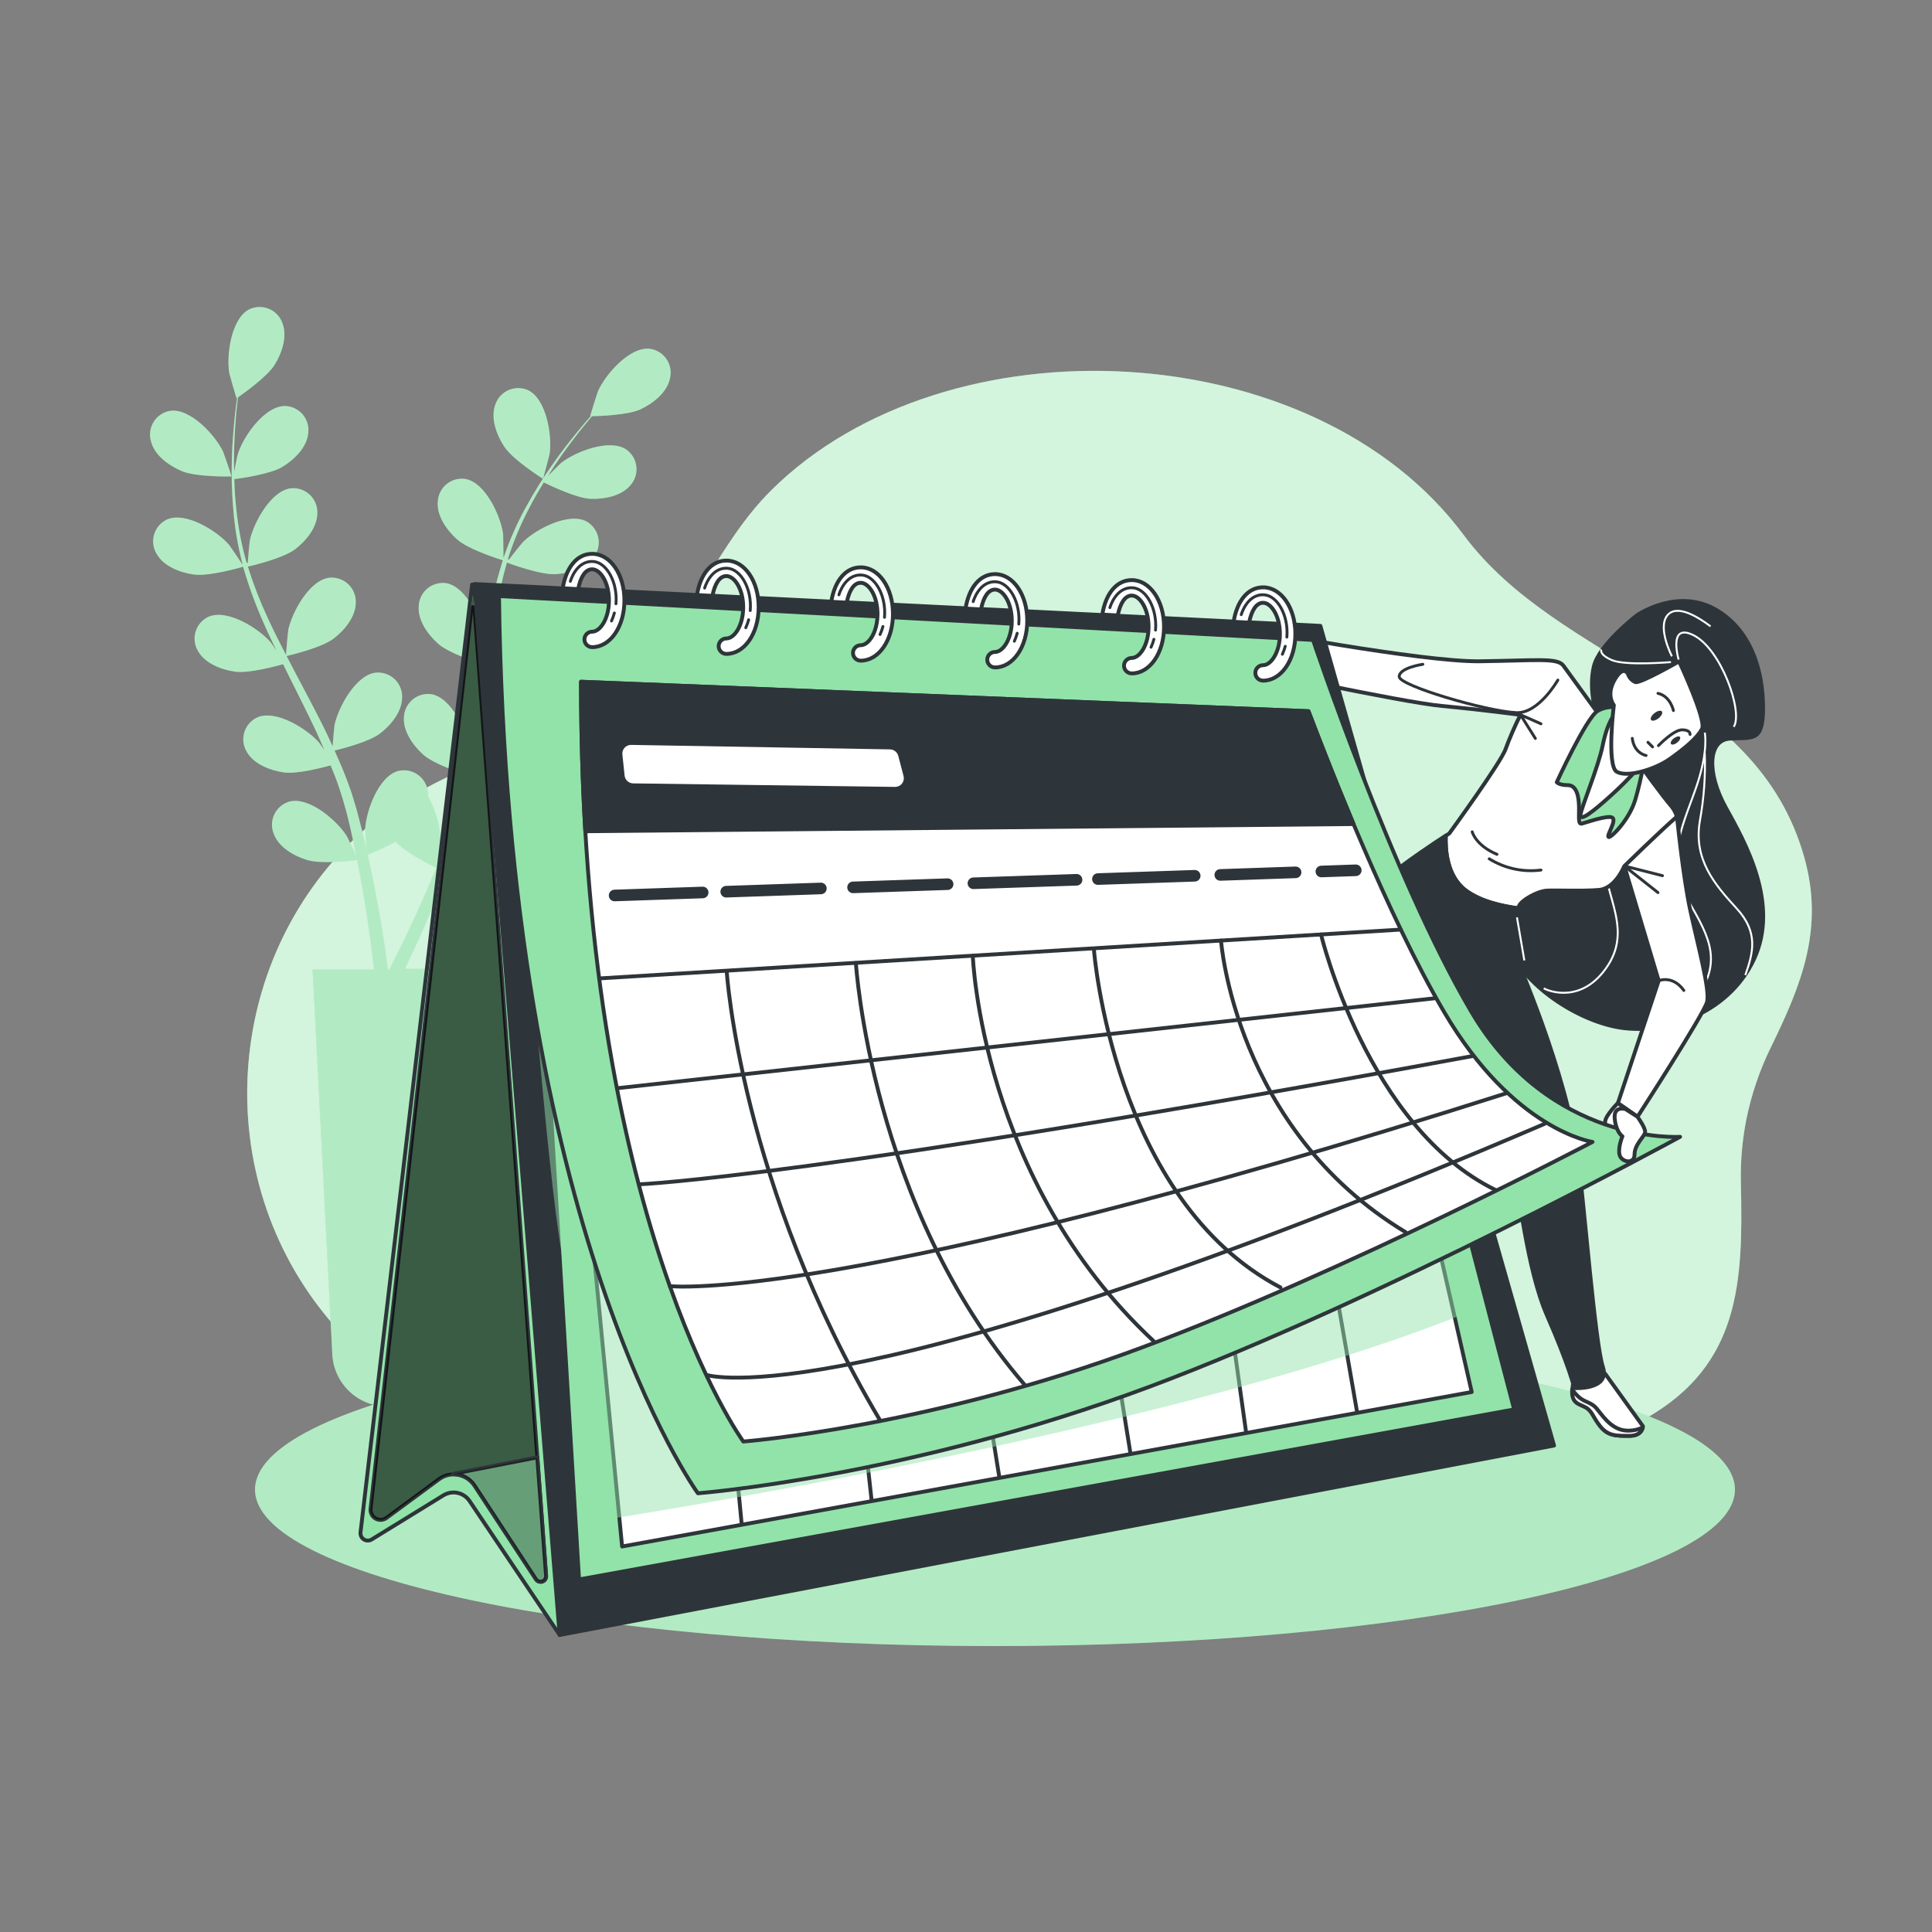 <svg width="500" height="500" viewBox="0 0 500 500" fill="none" xmlns="http://www.w3.org/2000/svg">
<rect x="0" y="0" width="500" height="500" fill="#808080" stroke="none"/>
<path d="M451.94 289.78C453.247 283.271 455.391 276.958 458.32 271C466.32 254.62 472.07 240.29 466.98 222C454.51 177.33 403.79 172.11 378.77 138.42C340.09 86.36 245.05 81.84 199.65 126.83C185.73 140.62 179.21 160.1 165.14 173.74C144.41 193.85 113.63 196.44 92.34 216.49C57.63 249.2 54.26 304.63 85.07 341.41C117.61 380.25 163.54 373.88 208.15 365.62C230.1 361.56 252.92 357.16 275.29 360.28C323 367 379.61 393.21 425.85 367.12C450.48 353.22 451.11 331.54 450.54 306.25C450.401 300.725 450.87 295.202 451.94 289.78Z" fill="#92E3A9"/>
<path opacity="0.6" d="M451.94 289.78C453.247 283.271 455.391 276.958 458.32 271C466.32 254.62 472.07 240.29 466.98 222C454.51 177.33 403.79 172.11 378.77 138.42C340.09 86.36 245.05 81.84 199.65 126.83C185.73 140.62 179.21 160.1 165.14 173.74C144.41 193.85 113.63 196.44 92.34 216.49C57.63 249.2 54.26 304.63 85.07 341.41C117.61 380.25 163.54 373.88 208.15 365.62C230.1 361.56 252.92 357.16 275.29 360.28C323 367 379.61 393.21 425.85 367.12C450.48 353.22 451.11 331.54 450.54 306.25C450.401 300.725 450.87 295.202 451.94 289.78Z" fill="white"/>
<path d="M257.5 426C363.263 426 449 407.868 449 385.5C449 363.132 363.263 345 257.5 345C151.737 345 66 363.132 66 385.5C66 407.868 151.737 426 257.5 426Z" fill="#92E3A9"/>
<path opacity="0.3" d="M257.5 426C363.263 426 449 407.868 449 385.5C449 363.132 363.263 345 257.5 345C151.737 345 66 363.132 66 385.5C66 407.868 151.737 426 257.5 426Z" fill="white"/>
<path d="M39.05 114.14C38.817 113.296 38.764 112.413 38.894 111.547C39.024 110.682 39.336 109.853 39.807 109.116C40.279 108.378 40.9 107.748 41.631 107.266C42.362 106.785 43.186 106.462 44.05 106.32C49.28 105.61 55.7 112.63 57.74 116.88C57.91 117.25 60 123.31 59.9 123.31C59.8 123.31 50.63 123.52 46.9 121.86C43.63 120.45 39.92 117.76 39.05 114.14ZM173.37 98C172.6 101.64 168.96 104.43 165.78 105.93C162.6 107.43 155.05 107.69 153.2 107.72C152.2 108.91 151.13 110.2 149.98 111.64C147.98 114.2 145.76 117.11 143.56 120.43C142.97 121.32 142.37 122.29 141.77 123.23C143.11 121.86 144.96 120.01 145.16 119.85C148.85 116.92 157.69 113.41 162.08 116.33C162.796 116.834 163.399 117.483 163.848 118.235C164.297 118.987 164.582 119.825 164.686 120.695C164.79 121.564 164.709 122.446 164.45 123.283C164.19 124.119 163.758 124.892 163.18 125.55C160.81 128.43 156.3 129.23 152.78 129.09C149.26 128.95 142.23 125.6 140.73 124.85C139.44 126.94 138.16 129.12 136.96 131.47C134.726 135.706 132.875 140.134 131.43 144.7L131.7 144.83C132.77 143.42 135.1 140.51 135.32 140.3C138.66 136.97 147.07 132.52 151.76 134.93C152.519 135.355 153.18 135.934 153.702 136.629C154.225 137.325 154.596 138.121 154.793 138.968C154.989 139.815 155.007 140.694 154.845 141.549C154.682 142.403 154.344 143.214 153.85 143.93C151.85 147.06 147.42 148.35 143.91 148.59C139.91 148.88 131.5 145.72 131.18 145.59C129.882 150.164 128.88 154.817 128.18 159.52C127.64 163 127.23 166.52 126.85 170.11C127.58 169.11 130.64 165.28 130.85 165.03C134.19 161.71 142.6 157.25 147.28 159.67C148.048 160.093 148.718 160.672 149.247 161.371C149.776 162.07 150.152 162.872 150.35 163.726C150.548 164.58 150.564 165.466 150.397 166.326C150.23 167.187 149.883 168.002 149.38 168.72C147.38 171.84 142.95 173.13 139.44 173.37C135.49 173.65 127.44 170.66 126.78 170.37C126.61 171.99 126.44 173.6 126.28 175.23C125.76 180.52 125.28 185.84 124.62 191.07C124.39 192.88 124.11 194.66 123.83 196.44C124.97 194.96 127.09 192.31 127.3 192.1C130.64 188.78 139.05 184.32 143.74 186.74C144.5 187.164 145.162 187.742 145.686 188.437C146.209 189.133 146.58 189.93 146.777 190.777C146.974 191.625 146.992 192.504 146.828 193.359C146.665 194.213 146.325 195.025 145.83 195.74C143.83 198.86 139.4 200.15 135.89 200.4C132.38 200.65 125.56 198.28 123.65 197.58C123.16 200.58 122.65 203.47 121.93 206.32C121.61 207.55 121.37 208.82 120.99 209.98L119.99 213.47C119.19 215.83 118.46 218.02 117.66 220.2C117.26 221.3 116.87 222.33 116.47 223.4C117.4 221.72 118.92 219.1 119.08 218.87C121.88 215.08 129.51 209.41 134.51 211.09C135.333 211.39 136.084 211.86 136.713 212.47C137.343 213.08 137.836 213.815 138.162 214.629C138.487 215.442 138.638 216.315 138.603 217.191C138.568 218.066 138.349 218.925 137.96 219.71C136.42 223.11 132.27 225.05 128.83 225.82C125.05 226.68 116.93 225.03 115.94 224.82C114.94 227.43 113.94 229.95 113 232.3C110 239.73 107.15 245.81 105.12 250.04L104.79 250.72H119.58L114.47 350.32C114.33 354.002 112.766 357.486 110.108 360.038C107.45 362.59 103.905 364.01 100.22 364C96.571 364.002 93.06 362.602 90.414 360.09C87.767 357.577 86.187 354.144 86 350.5L80.89 250.9H96.77C96.69 250.21 96.61 249.48 96.52 248.66C95.99 244.06 95.13 237.48 93.75 229.66C93.36 227.4 92.91 225.01 92.41 222.56C91.41 222.69 83.19 223.73 79.48 222.56C76.12 221.56 72.12 219.28 70.84 215.78C70.512 214.968 70.359 214.096 70.389 213.221C70.421 212.346 70.636 211.487 71.02 210.7C71.405 209.914 71.951 209.217 72.623 208.655C73.295 208.093 74.078 207.679 74.92 207.44C80.03 206.13 87.22 212.37 89.73 216.35C89.89 216.61 91.44 219.84 92.2 221.51C91.9 220.03 91.61 218.56 91.27 217.02C90.79 214.81 90.27 212.49 89.68 210.23C89.36 209.07 89.03 207.9 88.68 206.72C88.33 205.54 87.93 204.42 87.56 203.24C86.98 201.54 86.29 199.81 85.56 198.08C83.34 198.7 76.78 200.39 73.41 199.9C70.04 199.41 65.63 197.78 63.84 194.52C63.391 193.767 63.106 192.927 63.004 192.057C62.901 191.186 62.983 190.303 63.245 189.467C63.506 188.63 63.941 187.857 64.521 187.2C65.1 186.542 65.812 186.014 66.61 185.65C71.46 183.58 79.51 188.65 82.61 192.22C82.71 192.33 83.29 193.15 83.96 194.13C83.24 192.47 82.53 190.8 81.75 189.13C79.53 184.41 77.12 179.66 74.75 174.9C74.25 173.9 73.75 172.9 73.27 171.9C71.4 172.43 64.27 174.33 60.78 173.82C57.29 173.31 53 171.7 51.21 168.43C50.769 167.677 50.49 166.84 50.393 165.973C50.295 165.105 50.381 164.227 50.644 163.395C50.907 162.563 51.341 161.795 51.919 161.142C52.498 160.488 53.206 159.963 54 159.6C58.85 157.54 66.9 162.6 70 166.18C70.11 166.3 70.8 167.28 71.55 168.39C70.29 165.78 69.06 163.17 67.92 160.53C65.951 156.025 64.281 151.395 62.92 146.67C62.27 146.86 54 149.26 50.07 148.67C46.59 148.17 42.3 146.55 40.51 143.29C40.061 142.537 39.776 141.699 39.672 140.828C39.569 139.958 39.65 139.076 39.911 138.239C40.171 137.402 40.605 136.63 41.184 135.972C41.762 135.314 42.473 134.785 43.27 134.42C48.13 132.36 56.18 137.42 59.27 140.99C59.49 141.25 61.93 144.81 62.76 146.12C62.756 146.063 62.756 146.007 62.76 145.95C61.537 141.274 60.734 136.499 60.36 131.68C59.992 127.38 59.872 123.063 60 118.75C60.1 114.75 60.43 111.09 60.75 107.86C60.94 106.11 61.14 104.51 61.35 103.02L61.26 103.08C61.17 103.14 59.41 96.98 59.34 96.58C58.56 91.93 59.8 82.5 64.48 80.07C65.27 79.689 66.131 79.479 67.007 79.453C67.884 79.427 68.756 79.585 69.567 79.918C70.378 80.251 71.11 80.751 71.715 81.385C72.32 82.02 72.785 82.774 73.08 83.6C74.44 87.07 72.94 91.4 71.08 94.41C69.22 97.42 63.08 101.79 61.58 102.84C61.4 104.39 61.22 106.05 61.06 107.84C60.81 111.07 60.56 114.72 60.55 118.71C60.55 119.78 60.55 120.92 60.6 122.03C60.96 120.15 61.49 117.59 61.6 117.34C63.05 112.86 68.49 105.06 73.77 105.07C74.646 105.095 75.507 105.305 76.296 105.685C77.085 106.065 77.786 106.607 78.352 107.276C78.918 107.945 79.337 108.726 79.581 109.567C79.825 110.409 79.89 111.292 79.77 112.16C79.39 115.87 76.06 119.02 73.05 120.85C70.04 122.68 62.29 123.81 60.63 124C60.71 126.46 60.84 129 61.14 131.6C61.614 136.363 62.511 141.075 63.82 145.68H64.12C64.24 143.91 64.58 140.2 64.64 139.89C65.64 135.28 70.14 126.89 75.39 126.36C76.263 126.289 77.142 126.404 77.968 126.695C78.794 126.986 79.55 127.449 80.186 128.051C80.821 128.654 81.323 129.384 81.658 130.194C81.993 131.003 82.154 131.874 82.13 132.75C82.13 136.47 79.2 139.98 76.41 142.12C73.19 144.59 64.47 146.57 64.14 146.64C65.564 151.181 67.285 155.624 69.29 159.94C70.76 163.14 72.37 166.33 74.02 169.51C74.08 168.26 74.52 163.39 74.59 163.04C75.59 158.43 80.09 150.04 85.34 149.5C86.213 149.431 87.091 149.546 87.916 149.838C88.742 150.13 89.497 150.592 90.132 151.195C90.768 151.797 91.269 152.527 91.605 153.335C91.941 154.144 92.102 155.015 92.08 155.89C92.08 159.62 89.14 163.12 86.35 165.26C83.21 167.67 74.87 169.61 74.16 169.77C74.91 171.21 75.66 172.66 76.42 174.1C78.91 178.81 81.42 183.51 83.78 188.23C84.59 189.87 85.33 191.51 86.08 193.15C86.21 191.28 86.53 187.9 86.58 187.61C87.58 183 92.09 174.61 97.33 174.07C98.203 173.999 99.082 174.114 99.908 174.405C100.734 174.696 101.49 175.159 102.126 175.761C102.761 176.364 103.263 177.094 103.598 177.904C103.933 178.713 104.094 179.584 104.07 180.46C104.07 184.19 101.14 187.69 98.35 189.83C95.56 191.97 88.56 193.76 86.59 194.24C87.82 197 89 199.7 90 202.46C90.41 203.66 90.9 204.85 91.23 206.02L92.29 209.51C92.92 211.92 93.52 214.15 94.06 216.41C94.34 217.55 94.57 218.63 94.83 219.73C94.68 217.83 94.5 214.8 94.51 214.52C94.76 209.82 97.99 200.87 103.09 199.52C103.943 199.318 104.829 199.298 105.69 199.461C106.551 199.624 107.368 199.967 108.088 200.467C108.808 200.967 109.414 201.613 109.868 202.363C110.321 203.113 110.612 203.95 110.72 204.82C110.79 205.276 110.821 205.738 110.81 206.2C112.863 209.796 113.962 213.859 114 218C114 218.3 113.51 221.85 113.22 223.66C113.79 222.26 114.35 220.87 114.91 219.41C115.74 217.3 116.54 215.05 117.34 212.87L118.46 209.4C118.86 208.23 119.1 207.07 119.46 205.88C119.92 204.14 120.3 202.31 120.68 200.5C118.49 199.78 112.08 197.58 109.54 195.31C107 193.04 104.23 189.25 104.54 185.54C104.583 184.665 104.809 183.809 105.204 183.027C105.599 182.246 106.154 181.556 106.833 181.002C107.512 180.449 108.3 180.044 109.145 179.814C109.99 179.585 110.874 179.536 111.74 179.67C116.93 180.67 120.85 189.3 121.45 193.97C121.45 194.12 121.5 195.12 121.52 196.31C121.84 194.53 122.17 192.74 122.43 190.92C123.19 185.76 123.79 180.47 124.43 175.18C124.56 174.07 124.71 172.97 124.84 171.87C122.99 171.28 116.03 168.96 113.37 166.58C110.71 164.2 108.06 160.52 108.37 156.81C108.41 155.934 108.634 155.076 109.028 154.293C109.422 153.51 109.977 152.818 110.657 152.264C111.337 151.71 112.125 151.306 112.972 151.078C113.819 150.849 114.704 150.803 115.57 150.94C120.76 151.94 124.67 160.57 125.28 165.24C125.28 165.4 125.28 166.6 125.35 167.94C125.73 165.06 126.15 162.21 126.66 159.38C127.49 154.514 128.649 149.709 130.13 145C129.47 144.8 121.26 142.24 118.3 139.6C115.67 137.25 112.98 133.54 113.3 129.83C113.34 128.954 113.564 128.096 113.958 127.313C114.352 126.53 114.907 125.838 115.587 125.284C116.267 124.73 117.055 124.326 117.902 124.098C118.749 123.869 119.634 123.823 120.5 123.96C125.68 124.96 129.6 133.59 130.21 138.26C130.21 138.59 130.32 142.91 130.29 144.46C130.29 144.4 130.29 144.34 130.34 144.29C131.902 139.715 133.867 135.288 136.21 131.06C138.291 127.264 140.588 123.592 143.09 120.06C145.38 116.77 147.67 113.91 149.73 111.39C150.85 110.03 151.9 108.81 152.89 107.68H152.78C152.68 107.68 154.61 101.56 154.78 101.19C156.7 96.89 162.93 89.7 168.17 90.26C169.043 90.379 169.88 90.681 170.628 91.147C171.375 91.613 172.016 92.232 172.507 92.963C172.998 93.694 173.329 94.521 173.478 95.389C173.627 96.257 173.59 97.147 173.37 98ZM112.88 224.6C111.98 224.17 105.07 220.75 102.37 217.82C100.033 219.093 97.622 220.225 95.15 221.21C95.76 223.93 96.34 226.58 96.83 229.07C98.39 236.95 99.4 243.57 100.04 248.22C100.17 249.22 100.29 250.09 100.39 250.9H100.74L101.9 248.65C103.99 244.52 106.9 238.56 110.08 231.26C111 229.16 111.94 226.92 112.88 224.6ZM140.52 123.9C140.6 123.9 142.2 117.75 142.26 117.34C142.91 112.68 141.42 103.28 136.67 100.98C135.87 100.621 135.003 100.435 134.126 100.433C133.249 100.431 132.381 100.614 131.58 100.97C130.778 101.325 130.06 101.846 129.472 102.497C128.885 103.148 128.441 103.916 128.17 104.75C126.9 108.25 128.52 112.54 130.43 115.49C132.67 119 140.51 123.9 140.52 123.9Z" fill="#92E3A9"/>
<path opacity="0.3" d="M39.05 114.14C38.817 113.296 38.764 112.413 38.894 111.547C39.024 110.682 39.336 109.853 39.807 109.116C40.279 108.378 40.9 107.748 41.631 107.266C42.362 106.785 43.186 106.462 44.05 106.32C49.28 105.61 55.7 112.63 57.74 116.88C57.91 117.25 60 123.31 59.9 123.31C59.8 123.31 50.63 123.52 46.9 121.86C43.63 120.45 39.92 117.76 39.05 114.14ZM173.37 98C172.6 101.64 168.96 104.43 165.78 105.93C162.6 107.43 155.05 107.69 153.2 107.72C152.2 108.91 151.13 110.2 149.98 111.64C147.98 114.2 145.76 117.11 143.56 120.43C142.97 121.32 142.37 122.29 141.77 123.23C143.11 121.86 144.96 120.01 145.16 119.85C148.85 116.92 157.69 113.41 162.08 116.33C162.796 116.834 163.399 117.483 163.848 118.235C164.297 118.987 164.582 119.825 164.686 120.695C164.79 121.564 164.709 122.446 164.45 123.283C164.19 124.119 163.758 124.892 163.18 125.55C160.81 128.43 156.3 129.23 152.78 129.09C149.26 128.95 142.23 125.6 140.73 124.85C139.44 126.94 138.16 129.12 136.96 131.47C134.726 135.706 132.875 140.134 131.43 144.7L131.7 144.83C132.77 143.42 135.1 140.51 135.32 140.3C138.66 136.97 147.07 132.52 151.76 134.93C152.519 135.355 153.18 135.934 153.702 136.629C154.225 137.325 154.596 138.121 154.793 138.968C154.989 139.815 155.007 140.694 154.845 141.549C154.682 142.403 154.344 143.214 153.85 143.93C151.85 147.06 147.42 148.35 143.91 148.59C139.91 148.88 131.5 145.72 131.18 145.59C129.882 150.164 128.88 154.817 128.18 159.52C127.64 163 127.23 166.52 126.85 170.11C127.58 169.11 130.64 165.28 130.85 165.03C134.19 161.71 142.6 157.25 147.28 159.67C148.048 160.093 148.718 160.672 149.247 161.371C149.776 162.07 150.152 162.872 150.35 163.726C150.548 164.58 150.564 165.466 150.397 166.326C150.23 167.187 149.883 168.002 149.38 168.72C147.38 171.84 142.95 173.13 139.44 173.37C135.49 173.65 127.44 170.66 126.78 170.37C126.61 171.99 126.44 173.6 126.28 175.23C125.76 180.52 125.28 185.84 124.62 191.07C124.39 192.88 124.11 194.66 123.83 196.44C124.97 194.96 127.09 192.31 127.3 192.1C130.64 188.78 139.05 184.32 143.74 186.74C144.5 187.164 145.162 187.742 145.686 188.437C146.209 189.133 146.58 189.93 146.777 190.777C146.974 191.625 146.992 192.504 146.828 193.359C146.665 194.213 146.325 195.025 145.83 195.74C143.83 198.86 139.4 200.15 135.89 200.4C132.38 200.65 125.56 198.28 123.65 197.58C123.16 200.58 122.65 203.47 121.93 206.32C121.61 207.55 121.37 208.82 120.99 209.98L119.99 213.47C119.19 215.83 118.46 218.02 117.66 220.2C117.26 221.3 116.87 222.33 116.47 223.4C117.4 221.72 118.92 219.1 119.08 218.87C121.88 215.08 129.51 209.41 134.51 211.09C135.333 211.39 136.084 211.86 136.713 212.47C137.343 213.08 137.836 213.815 138.162 214.629C138.487 215.442 138.638 216.315 138.603 217.191C138.568 218.066 138.349 218.925 137.96 219.71C136.42 223.11 132.27 225.05 128.83 225.82C125.05 226.68 116.93 225.03 115.94 224.82C114.94 227.43 113.94 229.95 113 232.3C110 239.73 107.15 245.81 105.12 250.04L104.79 250.72H119.58L114.47 350.32C114.33 354.002 112.766 357.486 110.108 360.038C107.45 362.59 103.905 364.01 100.22 364C96.571 364.002 93.06 362.602 90.414 360.09C87.767 357.577 86.187 354.144 86 350.5L80.89 250.9H96.77C96.69 250.21 96.61 249.48 96.52 248.66C95.99 244.06 95.13 237.48 93.75 229.66C93.36 227.4 92.91 225.01 92.41 222.56C91.41 222.69 83.19 223.73 79.48 222.56C76.12 221.56 72.12 219.28 70.84 215.78C70.512 214.968 70.359 214.096 70.389 213.221C70.421 212.346 70.636 211.487 71.02 210.7C71.405 209.914 71.951 209.217 72.623 208.655C73.295 208.093 74.078 207.679 74.92 207.44C80.03 206.13 87.22 212.37 89.73 216.35C89.89 216.61 91.44 219.84 92.2 221.51C91.9 220.03 91.61 218.56 91.27 217.02C90.79 214.81 90.27 212.49 89.68 210.23C89.36 209.07 89.03 207.9 88.68 206.72C88.33 205.54 87.93 204.42 87.56 203.24C86.98 201.54 86.29 199.81 85.56 198.08C83.34 198.7 76.78 200.39 73.41 199.9C70.04 199.41 65.63 197.78 63.84 194.52C63.391 193.767 63.106 192.927 63.004 192.057C62.901 191.186 62.983 190.303 63.245 189.467C63.506 188.63 63.941 187.857 64.521 187.2C65.1 186.542 65.812 186.014 66.61 185.65C71.46 183.58 79.51 188.65 82.61 192.22C82.71 192.33 83.29 193.15 83.96 194.13C83.24 192.47 82.53 190.8 81.75 189.13C79.53 184.41 77.12 179.66 74.75 174.9C74.25 173.9 73.75 172.9 73.27 171.9C71.4 172.43 64.27 174.33 60.78 173.82C57.29 173.31 53 171.7 51.21 168.43C50.769 167.677 50.49 166.84 50.393 165.973C50.295 165.105 50.381 164.227 50.644 163.395C50.907 162.563 51.341 161.795 51.919 161.142C52.498 160.488 53.206 159.963 54 159.6C58.85 157.54 66.9 162.6 70 166.18C70.11 166.3 70.8 167.28 71.55 168.39C70.29 165.78 69.06 163.17 67.92 160.53C65.951 156.025 64.281 151.395 62.92 146.67C62.27 146.86 54 149.26 50.07 148.67C46.59 148.17 42.3 146.55 40.51 143.29C40.061 142.537 39.776 141.699 39.672 140.828C39.569 139.958 39.65 139.076 39.911 138.239C40.171 137.402 40.605 136.63 41.184 135.972C41.762 135.314 42.473 134.785 43.27 134.42C48.13 132.36 56.18 137.42 59.27 140.99C59.49 141.25 61.93 144.81 62.76 146.12C62.756 146.063 62.756 146.007 62.76 145.95C61.537 141.274 60.734 136.499 60.36 131.68C59.992 127.38 59.872 123.063 60 118.75C60.1 114.75 60.43 111.09 60.75 107.86C60.94 106.11 61.14 104.51 61.35 103.02L61.26 103.08C61.17 103.14 59.41 96.98 59.34 96.58C58.56 91.93 59.8 82.5 64.48 80.07C65.27 79.689 66.131 79.479 67.007 79.453C67.884 79.427 68.756 79.585 69.567 79.918C70.378 80.251 71.11 80.751 71.715 81.385C72.32 82.02 72.785 82.774 73.08 83.6C74.44 87.07 72.94 91.4 71.08 94.41C69.22 97.42 63.08 101.79 61.58 102.84C61.4 104.39 61.22 106.05 61.06 107.84C60.81 111.07 60.56 114.72 60.55 118.71C60.55 119.78 60.55 120.92 60.6 122.03C60.96 120.15 61.49 117.59 61.6 117.34C63.05 112.86 68.49 105.06 73.77 105.07C74.646 105.095 75.507 105.305 76.296 105.685C77.085 106.065 77.786 106.607 78.352 107.276C78.918 107.945 79.337 108.726 79.581 109.567C79.825 110.409 79.89 111.292 79.77 112.16C79.39 115.87 76.06 119.02 73.05 120.85C70.04 122.68 62.29 123.81 60.63 124C60.71 126.46 60.84 129 61.14 131.6C61.614 136.363 62.511 141.075 63.82 145.68H64.12C64.24 143.91 64.58 140.2 64.64 139.89C65.64 135.28 70.14 126.89 75.39 126.36C76.263 126.289 77.142 126.404 77.968 126.695C78.794 126.986 79.55 127.449 80.186 128.051C80.821 128.654 81.323 129.384 81.658 130.194C81.993 131.003 82.154 131.874 82.13 132.75C82.13 136.47 79.2 139.98 76.41 142.12C73.19 144.59 64.47 146.57 64.14 146.64C65.564 151.181 67.285 155.624 69.29 159.94C70.76 163.14 72.37 166.33 74.02 169.51C74.08 168.26 74.52 163.39 74.59 163.04C75.59 158.43 80.09 150.04 85.34 149.5C86.213 149.431 87.091 149.546 87.916 149.838C88.742 150.13 89.497 150.592 90.132 151.195C90.768 151.797 91.269 152.527 91.605 153.335C91.941 154.144 92.102 155.015 92.08 155.89C92.08 159.62 89.14 163.12 86.35 165.26C83.21 167.67 74.87 169.61 74.16 169.77C74.91 171.21 75.66 172.66 76.42 174.1C78.91 178.81 81.42 183.51 83.78 188.23C84.59 189.87 85.33 191.51 86.08 193.15C86.21 191.28 86.53 187.9 86.58 187.61C87.58 183 92.09 174.61 97.33 174.07C98.203 173.999 99.082 174.114 99.908 174.405C100.734 174.696 101.49 175.159 102.126 175.761C102.761 176.364 103.263 177.094 103.598 177.904C103.933 178.713 104.094 179.584 104.07 180.46C104.07 184.19 101.14 187.69 98.35 189.83C95.56 191.97 88.56 193.76 86.59 194.24C87.82 197 89 199.7 90 202.46C90.41 203.66 90.9 204.85 91.23 206.02L92.29 209.51C92.92 211.92 93.52 214.15 94.06 216.41C94.34 217.55 94.57 218.63 94.83 219.73C94.68 217.83 94.5 214.8 94.51 214.52C94.76 209.82 97.99 200.87 103.09 199.52C103.943 199.318 104.829 199.298 105.69 199.461C106.551 199.624 107.368 199.967 108.088 200.467C108.808 200.967 109.414 201.613 109.868 202.363C110.321 203.113 110.612 203.95 110.72 204.82C110.79 205.276 110.821 205.738 110.81 206.2C112.863 209.796 113.962 213.859 114 218C114 218.3 113.51 221.85 113.22 223.66C113.79 222.26 114.35 220.87 114.91 219.41C115.74 217.3 116.54 215.05 117.34 212.87L118.46 209.4C118.86 208.23 119.1 207.07 119.46 205.88C119.92 204.14 120.3 202.31 120.68 200.5C118.49 199.78 112.08 197.58 109.54 195.31C107 193.04 104.23 189.25 104.54 185.54C104.583 184.665 104.809 183.809 105.204 183.027C105.599 182.246 106.154 181.556 106.833 181.002C107.512 180.449 108.3 180.044 109.145 179.814C109.99 179.585 110.874 179.536 111.74 179.67C116.93 180.67 120.85 189.3 121.45 193.97C121.45 194.12 121.5 195.12 121.52 196.31C121.84 194.53 122.17 192.74 122.43 190.92C123.19 185.76 123.79 180.47 124.43 175.18C124.56 174.07 124.71 172.97 124.84 171.87C122.99 171.28 116.03 168.96 113.37 166.58C110.71 164.2 108.06 160.52 108.37 156.81C108.41 155.934 108.634 155.076 109.028 154.293C109.422 153.51 109.977 152.818 110.657 152.264C111.337 151.71 112.125 151.306 112.972 151.078C113.819 150.849 114.704 150.803 115.57 150.94C120.76 151.94 124.67 160.57 125.28 165.24C125.28 165.4 125.28 166.6 125.35 167.94C125.73 165.06 126.15 162.21 126.66 159.38C127.49 154.514 128.649 149.709 130.13 145C129.47 144.8 121.26 142.24 118.3 139.6C115.67 137.25 112.98 133.54 113.3 129.83C113.34 128.954 113.564 128.096 113.958 127.313C114.352 126.53 114.907 125.838 115.587 125.284C116.267 124.73 117.055 124.326 117.902 124.098C118.749 123.869 119.634 123.823 120.5 123.96C125.68 124.96 129.6 133.59 130.21 138.26C130.21 138.59 130.32 142.91 130.29 144.46C130.29 144.4 130.29 144.34 130.34 144.29C131.902 139.715 133.867 135.288 136.21 131.06C138.291 127.264 140.588 123.592 143.09 120.06C145.38 116.77 147.67 113.91 149.73 111.39C150.85 110.03 151.9 108.81 152.89 107.68H152.78C152.68 107.68 154.61 101.56 154.78 101.19C156.7 96.89 162.93 89.7 168.17 90.26C169.043 90.379 169.88 90.681 170.628 91.147C171.375 91.613 172.016 92.232 172.507 92.963C172.998 93.694 173.329 94.521 173.478 95.389C173.627 96.257 173.59 97.147 173.37 98ZM112.88 224.6C111.98 224.17 105.07 220.75 102.37 217.82C100.033 219.093 97.622 220.225 95.15 221.21C95.76 223.93 96.34 226.58 96.83 229.07C98.39 236.95 99.4 243.57 100.04 248.22C100.17 249.22 100.29 250.09 100.39 250.9H100.74L101.9 248.65C103.99 244.52 106.9 238.56 110.08 231.26C111 229.16 111.94 226.92 112.88 224.6ZM140.52 123.9C140.6 123.9 142.2 117.75 142.26 117.34C142.91 112.68 141.42 103.28 136.67 100.98C135.87 100.621 135.003 100.435 134.126 100.433C133.249 100.431 132.381 100.614 131.58 100.97C130.778 101.325 130.06 101.846 129.472 102.497C128.885 103.148 128.441 103.916 128.17 104.75C126.9 108.25 128.52 112.54 130.43 115.49C132.67 119 140.51 123.9 140.52 123.9Z" fill="white"/>
<path d="M423.61 159.26C423.61 159.26 413.83 166.74 412.48 172.5C411.13 178.26 412.87 184.39 414.02 188.04C415.17 191.69 415.36 209.34 404.62 217.2C393.88 225.06 389.08 232.93 390.23 242.72C391.38 252.51 405.96 263.25 418.05 265.72C430.14 268.19 447.21 262.65 453.92 248.26C460.63 233.87 451.62 218 446.63 209C441.64 200 442.03 191.54 447.63 191.16C453.23 190.78 456.07 192.16 456.27 184.25C456.47 176.34 454.54 164.11 444.37 157.97C434.2 151.83 423.61 159.26 423.61 159.26Z" fill="#2E353A" stroke="#2E353A" stroke-linecap="round" stroke-linejoin="round"/>
<path d="M399.53 255.76C400.53 256.43 409.53 260.1 416.19 249.76C422.85 239.42 413.78 229.89 415.53 220.76" stroke="white" stroke-width="0.5" stroke-miterlimit="10"/>
<path d="M434.55 171.16C434.55 171.16 431.43 161.08 438.19 164.35C445.44 167.85 451.19 184.35 448.69 188.1" stroke="white" stroke-width="0.5" stroke-miterlimit="10"/>
<path d="M432.69 169.85C432.69 169.85 428.94 162.6 431.44 159.35C433.94 156.1 439.69 159.85 442.69 162.1" stroke="white" stroke-width="0.5" stroke-miterlimit="10"/>
<path d="M441.19 189.6C441.19 189.6 442.19 194.1 439.19 203.1C436.19 212.1 430.69 222.35 436.19 231.85C441.69 241.35 445.94 247.85 439.69 257.35" stroke="white" stroke-width="0.5" stroke-miterlimit="10"/>
<path d="M441.19 194.85C441.407 200.711 440.988 206.579 439.94 212.35C438.19 222.35 443.69 228.85 449.44 235.1C455.19 241.35 453.69 246.6 451.69 252.35" stroke="white" stroke-width="0.5" stroke-miterlimit="10"/>
<path d="M432.44 171.35C432.44 171.35 420.69 172.35 417.19 170.85C413.69 169.35 414.44 168.1 414.44 168.1" stroke="white" stroke-width="0.5" stroke-miterlimit="10"/>
<path d="M434 211.29C434 211.29 435.53 226.83 437.49 235.82C439.45 244.81 442.57 256.16 441.79 259.29C441.01 262.42 423.79 289.01 423.79 289.01L418.71 285.49L429.27 253.81L420.38 224.11C420.38 224.11 428.52 212.18 434 211.29Z" fill="white" stroke="#2E353A" stroke-linecap="round" stroke-linejoin="round"/>
<path d="M432.63 208.76C430.13 205.88 424.76 198.4 424.76 198.4L416.32 188.4L404.62 172.29C403.08 170.18 397.9 170.94 382.94 171.14C367.98 171.34 322.57 162.7 322.57 162.7L321.04 172.7C321.04 172.7 362.6 181.7 373.15 182.7C383.7 183.7 393.49 185 393.49 185C392.049 187.871 390.767 190.818 389.65 193.83C388.5 197.28 375.07 215.7 375.07 215.7C375.07 215.7 374.74 215.9 374.17 216.28C374.02 219.62 374.34 226.71 379.33 230.45C383.19 233.34 388.84 234.56 392.92 235.07C392.99 234.84 393.05 234.64 393.1 234.5C393.68 232.96 397.9 230.66 400.2 230.5C402.5 230.34 409.6 230.69 413.83 230.31C418.06 229.93 420.35 224.17 420.35 224.17C420.35 224.17 429.67 215.07 433.96 211.35C433.694 210.406 433.242 209.526 432.63 208.76Z" fill="white" stroke="#2E353A" stroke-linecap="round" stroke-linejoin="round"/>
<path d="M398.8 187.32L393.49 184.97L397.35 191.11" stroke="#2E353A" stroke-width="0.75" stroke-linecap="round" stroke-linejoin="round"/>
<path d="M385.41 222.26C389.407 224.739 394.135 225.767 398.8 225.17" stroke="#2E353A" stroke-width="0.75" stroke-linecap="round" stroke-linejoin="round"/>
<path d="M381 215.27C381 215.27 381.87 218.77 387.41 221.1" stroke="#2E353A" stroke-width="0.75" stroke-linecap="round" stroke-linejoin="round"/>
<path d="M429.24 253.81C429.24 253.81 432.87 252.25 435.78 256.33" stroke="#2E353A" stroke-width="0.75" stroke-linecap="round" stroke-linejoin="round"/>
<path d="M430.25 226.63L420.35 224.11L429.08 231" stroke="#2E353A" stroke-width="0.75" stroke-linecap="round" stroke-linejoin="round"/>
<path d="M403.17 176C403.17 176 398.22 184.73 392.4 184.44C384.49 184.04 362.11 177.44 362.11 175.12C362.11 172.8 368.23 171.92 368.23 171.92" stroke="#2E353A" stroke-width="0.75" stroke-linecap="round" stroke-linejoin="round"/>
<path d="M420.35 183.24C420.35 183.24 416.35 182.24 413.44 184.01C410.53 185.78 402.89 202.43 402.89 202.43C402.89 202.43 403.46 203.2 405.77 203.2C408.08 203.2 408.65 206.27 408.65 209.14C408.65 212.01 408.45 213.36 409.41 213.14C410.37 212.92 416.13 210.84 417.28 211.61C418.43 212.38 415.74 216.21 416.28 216.61C416.82 217.01 421.65 212.19 423.19 207.01C424.73 201.83 426.26 194.16 425.87 191.09C425.48 188.02 423 184 420.35 183.24Z" fill="#92E3A9" stroke="#2E353A" stroke-linecap="round" stroke-linejoin="round"/>
<path d="M423.61 199.17C421.497 201.527 419.257 203.767 416.9 205.88C412.48 209.88 408.84 212.79 409.03 210.88C409.22 208.97 413.63 198.6 414.78 192.88C415.93 187.16 418.05 183.28 420.35 183.28C422.65 183.28 427.64 195 423.61 199.17Z" fill="white" stroke="#2E353A" stroke-linecap="round" stroke-linejoin="round"/>
<path d="M421.31 174.42C421.463 174.887 421.714 175.316 422.045 175.68C422.375 176.044 422.779 176.333 423.23 176.53C424.57 176.91 434.55 171.16 434.55 171.16C434.55 171.16 441.65 186.31 440.49 188.61C439.33 190.91 435.89 193.8 432.05 196.48C428.21 199.16 421.12 201.28 418.43 199.74C415.74 198.2 417.66 182.48 417.66 182.48C417.66 182.48 415.55 179.98 417.85 175.95C420.15 171.92 421.31 174.42 421.31 174.42Z" fill="white" stroke="#2E353A" stroke-linecap="round" stroke-linejoin="round"/>
<path d="M437.38 190.07C437.38 190.07 437.55 188.88 435.33 188.88C433.11 188.88 429.21 192.96 429.21 192.96" stroke="#2E353A" stroke-width="0.75" stroke-linecap="round" stroke-linejoin="round"/>
<path d="M427.68 193.3L426.49 192.11" stroke="#2E353A" stroke-width="0.75" stroke-linecap="round" stroke-linejoin="round"/>
<path d="M426 195.52C426 195.52 422.94 195.01 422.43 191.09" stroke="#2E353A" stroke-width="0.75" stroke-linecap="round" stroke-linejoin="round"/>
<path d="M433.08 183.89C433.08 183.89 432.32 180.16 429.08 179.44" stroke="#2E353A" stroke-width="0.75" stroke-linecap="round" stroke-linejoin="round"/>
<path d="M429.23 185.89C428.45 186.5 427.59 186.7 427.3 186.33C427.01 185.96 427.4 185.17 428.17 184.56C428.94 183.95 429.81 183.75 430.1 184.12C430.39 184.49 430 185.28 429.23 185.89Z" fill="#2E353A"/>
<path d="M434.05 192.19C433.41 192.69 432.7 192.86 432.46 192.55C432.22 192.24 432.54 191.55 433.18 191.08C433.82 190.61 434.53 190.42 434.77 190.72C435.01 191.02 434.69 191.68 434.05 192.19Z" fill="#2E353A"/>
<path d="M415.38 355.47L425.19 369.1C425.19 369.1 425.19 371.6 421.69 371.6C418.19 371.6 416.19 371.6 414.19 369.1C412.19 366.6 412.19 365.1 410.19 364.1C408.19 363.1 406.19 363.1 407.19 357.6C408.19 352.1 415.38 355.47 415.38 355.47Z" fill="white" stroke="#2E353A" stroke-linecap="round" stroke-linejoin="round"/>
<path d="M425.15 369.41C423.596 370.156 421.853 370.414 420.15 370.15C416.61 369.51 414.46 365.97 413.15 364.45C411.84 362.93 410.24 362.94 408.73 361.67C408.012 361.056 407.385 360.342 406.87 359.55C406.66 363.11 408.39 363.23 410.11 364.1C412.11 365.1 412.11 366.6 414.11 369.1C416.11 371.6 418.11 371.6 421.61 371.6C424.42 371.6 425 370.08 425.15 369.41Z" fill="white" stroke="#2E353A" stroke-linecap="round" stroke-linejoin="round"/>
<path d="M414.82 353.74C412.82 347.74 409.97 311.82 408.49 300.45C405.49 277.33 392.15 247.32 392.15 247.32L392.92 235.04C388.84 234.53 383.19 233.31 379.33 230.42C374.33 226.68 374.02 219.59 374.17 216.25C371.64 217.88 364.17 222.79 357.8 227.95C349.94 234.28 344.56 256.73 343.03 263.82C341.5 270.91 339.77 291.82 339.77 291.82C339.77 291.82 325.95 297.19 320.39 304.82C314.83 312.45 297.94 329.76 297.94 329.76L299.48 335.52C299.48 335.52 304.66 331.88 309.07 328.42C313.48 324.96 347.83 305.78 350.13 304.42C352.43 303.06 355.13 300.42 358.19 292.72C359.31 289.91 360.89 285.31 362.45 280.6L367.78 264L372.91 259.63C377.97 273.31 389.73 299.68 391.4 303.45C393.4 307.97 394.92 328.07 400.45 340.64C405.98 353.21 407.45 359.24 407.45 359.24C407.45 359.24 416.83 359.77 414.82 353.74Z" fill="#2E353A" stroke="#2E353A" stroke-linecap="round" stroke-linejoin="round"/>
<path d="M392.59 237.41L394.5 248.56" stroke="white" stroke-width="0.5" stroke-miterlimit="10"/>
<path d="M122.18 151.29L93.3 396.59C93.261 396.943 93.322 397.3 93.475 397.621C93.629 397.941 93.87 398.212 94.169 398.403C94.469 398.593 94.817 398.696 95.172 398.699C95.528 398.702 95.877 398.605 96.18 398.42L114.74 387C115.842 386.317 117.165 386.089 118.432 386.363C119.699 386.637 120.809 387.393 121.53 388.47L144.85 423.14L154.58 277.3L122.18 151.29Z" fill="#92E3A9" stroke="#2E353A" stroke-linecap="round" stroke-linejoin="round"/>
<path d="M122 157.46L95.9 390.46C95.844 390.963 95.935 391.471 96.164 391.923C96.392 392.375 96.747 392.75 97.186 393.002C97.624 393.255 98.127 393.374 98.632 393.345C99.137 393.317 99.623 393.141 100.03 392.84L113.6 382.84C114.306 382.318 115.111 381.946 115.965 381.745C116.82 381.545 117.706 381.522 118.57 381.676C119.435 381.831 120.258 382.16 120.99 382.644C121.723 383.128 122.349 383.756 122.83 384.49L138.71 408.73C138.882 408.999 139.139 409.203 139.441 409.309C139.742 409.415 140.071 409.417 140.373 409.315C140.676 409.212 140.936 409.011 141.111 408.744C141.286 408.477 141.367 408.158 141.34 407.84L122.8 157.47C122.781 157.379 122.731 157.297 122.659 157.238C122.587 157.179 122.497 157.146 122.404 157.145C122.311 157.144 122.22 157.174 122.147 157.231C122.073 157.289 122.022 157.369 122 157.46Z" fill="#92E3A9" stroke="#2E353A" stroke-linecap="round" stroke-linejoin="round"/>
<path opacity="0.6" d="M122.36 154.08L95.88 390.44C95.824 390.943 95.915 391.451 96.144 391.903C96.372 392.355 96.727 392.73 97.166 392.982C97.604 393.235 98.107 393.354 98.612 393.326C99.117 393.297 99.603 393.121 100.01 392.82L113.58 382.82C114.286 382.298 115.091 381.926 115.945 381.726C116.8 381.525 117.686 381.502 118.551 381.656C119.415 381.811 120.238 382.14 120.97 382.624C121.703 383.108 122.329 383.736 122.81 384.47L138.69 408.71C138.862 408.979 139.119 409.183 139.421 409.289C139.722 409.395 140.051 409.397 140.353 409.295C140.656 409.192 140.916 408.991 141.091 408.724C141.266 408.457 141.347 408.138 141.32 407.82L122.55 154.08C122.543 154.06 122.531 154.043 122.514 154.03C122.497 154.018 122.476 154.011 122.455 154.011C122.434 154.011 122.413 154.018 122.396 154.03C122.379 154.043 122.367 154.06 122.36 154.08Z" fill="black"/>
<path d="M117.53 381.54C118.581 381.558 119.611 381.833 120.531 382.34C121.451 382.847 122.233 383.572 122.81 384.45L138.69 408.69C138.862 408.959 139.119 409.163 139.421 409.269C139.722 409.375 140.051 409.377 140.353 409.275C140.656 409.172 140.916 408.971 141.091 408.704C141.266 408.437 141.347 408.118 141.32 407.8L139.05 377.16L117.19 381.44C117.306 381.463 117.42 381.496 117.53 381.54Z" fill="#92E3A9" stroke="#2E353A" stroke-linecap="round" stroke-linejoin="round"/>
<path opacity="0.3" d="M117.53 381.54C118.581 381.558 119.611 381.833 120.531 382.34C121.451 382.847 122.233 383.572 122.81 384.45L138.69 408.69C138.862 408.959 139.119 409.163 139.421 409.269C139.722 409.375 140.051 409.377 140.353 409.275C140.656 409.172 140.916 408.971 141.091 408.704C141.266 408.437 141.347 408.118 141.32 407.8L139.05 377.16L117.19 381.44C117.306 381.463 117.42 381.496 117.53 381.54Z" fill="black"/>
<path d="M122.77 151.14L144.84 423.14L402.19 374.1L341.71 161.97L122.77 151.14Z" fill="#2E353A" stroke="#2E353A" stroke-linecap="round" stroke-linejoin="round"/>
<path d="M134.7 157.01L149.86 408.76L391.86 364.76L340.85 169.17L134.7 157.01Z" fill="#92E3A9" stroke="#2E353A" stroke-linecap="round" stroke-linejoin="round"/>
<path d="M149.49 280.9L161 400.23L380.88 360.25L360.45 270.56L149.49 280.9Z" fill="white" stroke="#2E353A" stroke-linecap="round" stroke-linejoin="round"/>
<path d="M191.93 394.29L188.28 355.96" stroke="#2E353A" stroke-linecap="round" stroke-linejoin="round"/>
<path d="M225.58 388.36L222.06 356.41" stroke="#2E353A" stroke-linecap="round" stroke-linejoin="round"/>
<path d="M258.57 381.97L254.46 356.41" stroke="#2E353A" stroke-linecap="round" stroke-linejoin="round"/>
<path d="M292.56 376.14L287.67 345.67" stroke="#2E353A" stroke-linecap="round" stroke-linejoin="round"/>
<path d="M322.5 370.74L318.33 341" stroke="#2E353A" stroke-linecap="round" stroke-linejoin="round"/>
<path d="M351.21 365.43L345 329.67" stroke="#2E353A" stroke-linecap="round" stroke-linejoin="round"/>
<path d="M418.68 285.49C418.68 285.49 415.62 288.57 415.42 290.17C415.22 291.77 416.82 296.59 416.82 296.59L421.64 297.39L423.76 289.01L418.68 285.49Z" fill="white" stroke="#2E353A" stroke-linecap="round" stroke-linejoin="round"/>
<g style="mix-blend-mode:multiply" opacity="0.49">
<path d="M135.92 226.56C135.92 226.56 141 299.67 145.67 326.33C150.34 352.99 159 392.89 159 392.89C159 392.89 309 369.67 383 338.33L377 309.67L135.92 226.56Z" fill="#92E3A9"/>
</g>
<path d="M129.14 154.27L339.81 165.62C339.81 165.62 360.32 227.07 380.73 261.77C401.14 296.47 434.8 294.21 434.8 294.21C434.8 294.21 357.6 336.42 297.47 358.89C234.89 382.26 180.62 386.46 180.62 386.46C180.62 386.46 131.19 318.94 129.14 154.27Z" fill="#92E3A9" stroke="#2E353A" stroke-linecap="round" stroke-linejoin="round"/>
<path d="M153.26 143.33C149.35 143.33 146.52 146.8 145.63 152.24L149.63 152.46C150.25 149.32 151.48 147.33 153.25 147.33C155.31 147.33 157.6 150.64 157.6 155.4C157.6 160.16 155.31 163.48 153.25 163.48C152.72 163.48 152.211 163.691 151.836 164.066C151.461 164.441 151.25 164.95 151.25 165.48C151.25 166.01 151.461 166.519 151.836 166.894C152.211 167.269 152.72 167.48 153.25 167.48C157.93 167.48 161.6 162.17 161.6 155.4C161.6 148.63 157.94 143.33 153.26 143.33Z" fill="white" stroke="#2E353A" stroke-miterlimit="10"/>
<path d="M159 158.64C158.808 159.345 158.561 160.034 158.26 160.7" stroke="#2E353A" stroke-width="0.75" stroke-linecap="round" stroke-linejoin="round"/>
<path d="M147.61 150.44C147.61 150.44 149.11 145.02 153.54 145.32C157.02 145.56 159.89 150.73 159.41 156.26" stroke="#2E353A" stroke-width="0.75" stroke-linecap="round" stroke-linejoin="round"/>
<path d="M188 145.08C184.09 145.08 181.26 148.55 180.37 153.99L184.37 154.21C184.99 151.07 186.22 149.08 187.99 149.08C190.05 149.08 192.34 152.39 192.34 157.15C192.34 161.91 190.05 165.23 187.99 165.23C187.46 165.23 186.951 165.441 186.576 165.816C186.201 166.191 185.99 166.7 185.99 167.23C185.99 167.76 186.201 168.269 186.576 168.644C186.951 169.019 187.46 169.23 187.99 169.23C192.67 169.23 196.34 163.92 196.34 157.15C196.34 150.38 192.69 145.08 188 145.08Z" fill="white" stroke="#2E353A" stroke-miterlimit="10"/>
<path d="M193.75 160.39C193.558 161.095 193.311 161.784 193.01 162.45" stroke="#2E353A" stroke-width="0.75" stroke-linecap="round" stroke-linejoin="round"/>
<path d="M182.36 152.19C182.36 152.19 183.86 146.77 188.29 147.07C191.77 147.31 194.64 152.48 194.16 158.01" stroke="#2E353A" stroke-width="0.75" stroke-linecap="round" stroke-linejoin="round"/>
<path d="M222.76 146.83C218.85 146.83 216.02 150.3 215.13 155.74L219.13 155.96C219.75 152.82 220.98 150.83 222.75 150.83C224.81 150.83 227.1 154.14 227.1 158.9C227.1 163.66 224.81 166.98 222.75 166.98C222.22 166.98 221.711 167.191 221.336 167.566C220.961 167.941 220.75 168.45 220.75 168.98C220.75 169.51 220.961 170.019 221.336 170.394C221.711 170.769 222.22 170.98 222.75 170.98C227.43 170.98 231.1 165.67 231.1 158.9C231.1 152.13 227.44 146.83 222.76 146.83Z" fill="white" stroke="#2E353A" stroke-miterlimit="10"/>
<path d="M228.5 162.14C228.308 162.845 228.061 163.534 227.76 164.2" stroke="#2E353A" stroke-width="0.75" stroke-linecap="round" stroke-linejoin="round"/>
<path d="M217.11 153.94C217.11 153.94 218.61 148.52 223.04 148.82C226.52 149.06 229.39 154.23 228.91 159.76" stroke="#2E353A" stroke-width="0.75" stroke-linecap="round" stroke-linejoin="round"/>
<path d="M257.51 148.58C253.6 148.58 250.77 152.05 249.88 157.49L253.88 157.71C254.5 154.57 255.73 152.58 257.5 152.58C259.56 152.58 261.85 155.89 261.85 160.65C261.85 165.41 259.56 168.73 257.5 168.73C256.97 168.73 256.461 168.941 256.086 169.316C255.711 169.691 255.5 170.2 255.5 170.73C255.5 171.26 255.711 171.769 256.086 172.144C256.461 172.519 256.97 172.73 257.5 172.73C262.18 172.73 265.85 167.42 265.85 160.65C265.85 153.88 262.19 148.58 257.51 148.58Z" fill="white" stroke="#2E353A" stroke-miterlimit="10"/>
<path d="M263.25 163.89C263.058 164.595 262.811 165.284 262.51 165.95" stroke="#2E353A" stroke-width="0.75" stroke-linecap="round" stroke-linejoin="round"/>
<path d="M251.86 155.69C251.86 155.69 253.36 150.27 257.79 150.57C261.27 150.81 264.14 155.98 263.66 161.51" stroke="#2E353A" stroke-width="0.75" stroke-linecap="round" stroke-linejoin="round"/>
<path d="M292.89 150.13C288.98 150.13 286.15 153.6 285.27 159.05L289.27 159.27C289.9 156.13 291.13 154.13 292.89 154.13C294.95 154.13 297.25 157.45 297.25 162.21C297.25 166.97 294.95 170.28 292.89 170.28C292.36 170.28 291.851 170.491 291.476 170.866C291.101 171.241 290.89 171.75 290.89 172.28C290.89 172.81 291.101 173.319 291.476 173.694C291.851 174.069 292.36 174.28 292.89 174.28C297.58 174.28 301.25 168.98 301.25 162.21C301.25 155.44 297.58 150.13 292.89 150.13Z" fill="white" stroke="#2E353A" stroke-miterlimit="10"/>
<path d="M298.63 165.45C298.44 166.152 298.193 166.838 297.89 167.5" stroke="#2E353A" stroke-width="0.75" stroke-linecap="round" stroke-linejoin="round"/>
<path d="M287.24 157.25C287.24 157.25 288.75 151.82 293.17 152.12C296.66 152.36 299.52 157.54 299.05 163.07" stroke="#2E353A" stroke-width="0.75" stroke-linecap="round" stroke-linejoin="round"/>
<path d="M326.88 152C322.97 152 320.14 155.47 319.26 160.91L323.26 161.14C323.89 158 325.12 156 326.88 156C328.94 156 331.24 159.32 331.24 164.07C331.24 168.82 328.94 172.15 326.88 172.15C326.35 172.15 325.841 172.361 325.466 172.736C325.091 173.111 324.88 173.62 324.88 174.15C324.88 174.68 325.091 175.189 325.466 175.564C325.841 175.939 326.35 176.15 326.88 176.15C331.57 176.15 335.24 170.84 335.24 164.07C335.24 157.3 331.57 152 326.88 152Z" fill="white" stroke="#2E353A" stroke-miterlimit="10"/>
<path d="M332.62 167.26C332.432 167.966 332.184 168.655 331.88 169.32" stroke="#2E353A" stroke-width="0.75" stroke-linecap="round" stroke-linejoin="round"/>
<path d="M321.23 159.07C321.23 159.07 322.74 153.64 327.16 153.94C330.65 154.18 333.51 159.35 333.04 164.88" stroke="#2E353A" stroke-width="0.75" stroke-linecap="round" stroke-linejoin="round"/>
<path d="M423.76 289C423.76 289 425.76 291.74 425.76 292.91C425.76 294.08 423.02 296.04 423.02 298.77C423.02 301.5 419.5 300.77 419.11 298.77C418.72 296.77 419.89 294.08 419.89 294.08C419.89 294.08 418.26 293.08 417.89 289.56C417.52 286.04 420.69 287.04 420.69 287.04L423.76 289Z" fill="white" stroke="#2E353A" stroke-linecap="round" stroke-linejoin="round"/>
<path d="M373.76 261.93C359.27 237.29 344.05 198.38 338.64 184.06L150.37 176.43C150.25 315.58 192.37 373.07 192.37 373.07C192.37 373.07 240.32 369.36 295.62 348.7C348.76 328.85 412.14 295.53 412.14 295.53C412.14 295.53 391.79 292.6 373.76 261.93Z" fill="white" stroke="#2E353A" stroke-linecap="round" stroke-linejoin="round"/>
<path d="M338.64 184.06L150.37 176.43C150.37 190.12 150.76 203 151.48 215.13L350.3 213.27C345.15 201 341 190.25 338.64 184.06Z" fill="#2E353A" stroke="#2E353A" stroke-linecap="round" stroke-linejoin="round"/>
<path d="M341.97 225.54L350.87 225.23" stroke="#2E353A" stroke-width="3" stroke-linecap="round" stroke-linejoin="round"/>
<path d="M315.81 226.43L335.3 225.76" stroke="#2E353A" stroke-width="3" stroke-linecap="round" stroke-linejoin="round"/>
<path d="M284.14 227.5L309.19 226.65" stroke="#2E353A" stroke-width="3" stroke-linecap="round" stroke-linejoin="round"/>
<path d="M251.92 228.59L278.61 227.69" stroke="#2E353A" stroke-width="3" stroke-linecap="round" stroke-linejoin="round"/>
<path d="M220.77 229.65L245.24 228.82" stroke="#2E353A" stroke-width="3" stroke-linecap="round" stroke-linejoin="round"/>
<path d="M187.95 230.77L212.44 229.93" stroke="#2E353A" stroke-width="3" stroke-linecap="round" stroke-linejoin="round"/>
<path d="M159.06 231.75L181.85 230.97" stroke="#2E353A" stroke-width="3" stroke-linecap="round" stroke-linejoin="round"/>
<path d="M155.35 253.2L362.48 240.58" stroke="#2E353A" stroke-linecap="round" stroke-linejoin="round"/>
<path d="M188.08 251.42C188.08 251.42 191.48 306.5 227.79 367.64" stroke="#2E353A" stroke-linecap="round" stroke-linejoin="round"/>
<path d="M221.5 249.21C221.5 249.21 225.33 312.21 265.14 358.34" stroke="#2E353A" stroke-linecap="round" stroke-linejoin="round"/>
<path d="M251.76 247.35C251.76 247.35 253.76 305.35 298.51 347.03" stroke="#2E353A" stroke-linecap="round" stroke-linejoin="round"/>
<path d="M283.13 246C283.13 246 288.07 310.48 331.38 333.19" stroke="#2E353A" stroke-linecap="round" stroke-linejoin="round"/>
<path d="M316 243.41C316 243.41 319.48 292.18 363.78 318.89" stroke="#2E353A" stroke-linecap="round" stroke-linejoin="round"/>
<path d="M341.88 241.83C341.88 241.83 353.8 291.83 387.15 308.02" stroke="#2E353A" stroke-linecap="round" stroke-linejoin="round"/>
<path d="M159.89 281.61L371.45 258.34" stroke="#2E353A" stroke-linecap="round" stroke-linejoin="round"/>
<path d="M165.41 306.5C165.41 306.5 210.58 304.73 381.29 273.27" stroke="#2E353A" stroke-linecap="round" stroke-linejoin="round"/>
<path d="M173.38 332.85C173.38 332.85 217.38 337.85 389.76 282.96" stroke="#2E353A" stroke-linecap="round" stroke-linejoin="round"/>
<path d="M182.9 355.84C182.9 355.84 219.58 367.99 399.76 290.84" stroke="#2E353A" stroke-linecap="round" stroke-linejoin="round"/>
<path d="M231.69 203.65L163.87 202.74C163.321 202.732 162.793 202.524 162.385 202.157C161.976 201.789 161.715 201.286 161.65 200.74L161.07 195.26C161.036 194.945 161.069 194.626 161.168 194.324C161.266 194.023 161.428 193.745 161.641 193.511C161.855 193.276 162.116 193.09 162.407 192.964C162.698 192.838 163.013 192.775 163.33 192.78L230.33 193.94C230.825 193.949 231.304 194.12 231.692 194.427C232.081 194.734 232.357 195.16 232.48 195.64L233.84 200.85C233.925 201.179 233.934 201.524 233.866 201.857C233.798 202.191 233.655 202.504 233.448 202.774C233.241 203.044 232.975 203.263 232.67 203.415C232.365 203.567 232.03 203.647 231.69 203.65Z" fill="white"/>
</svg>
